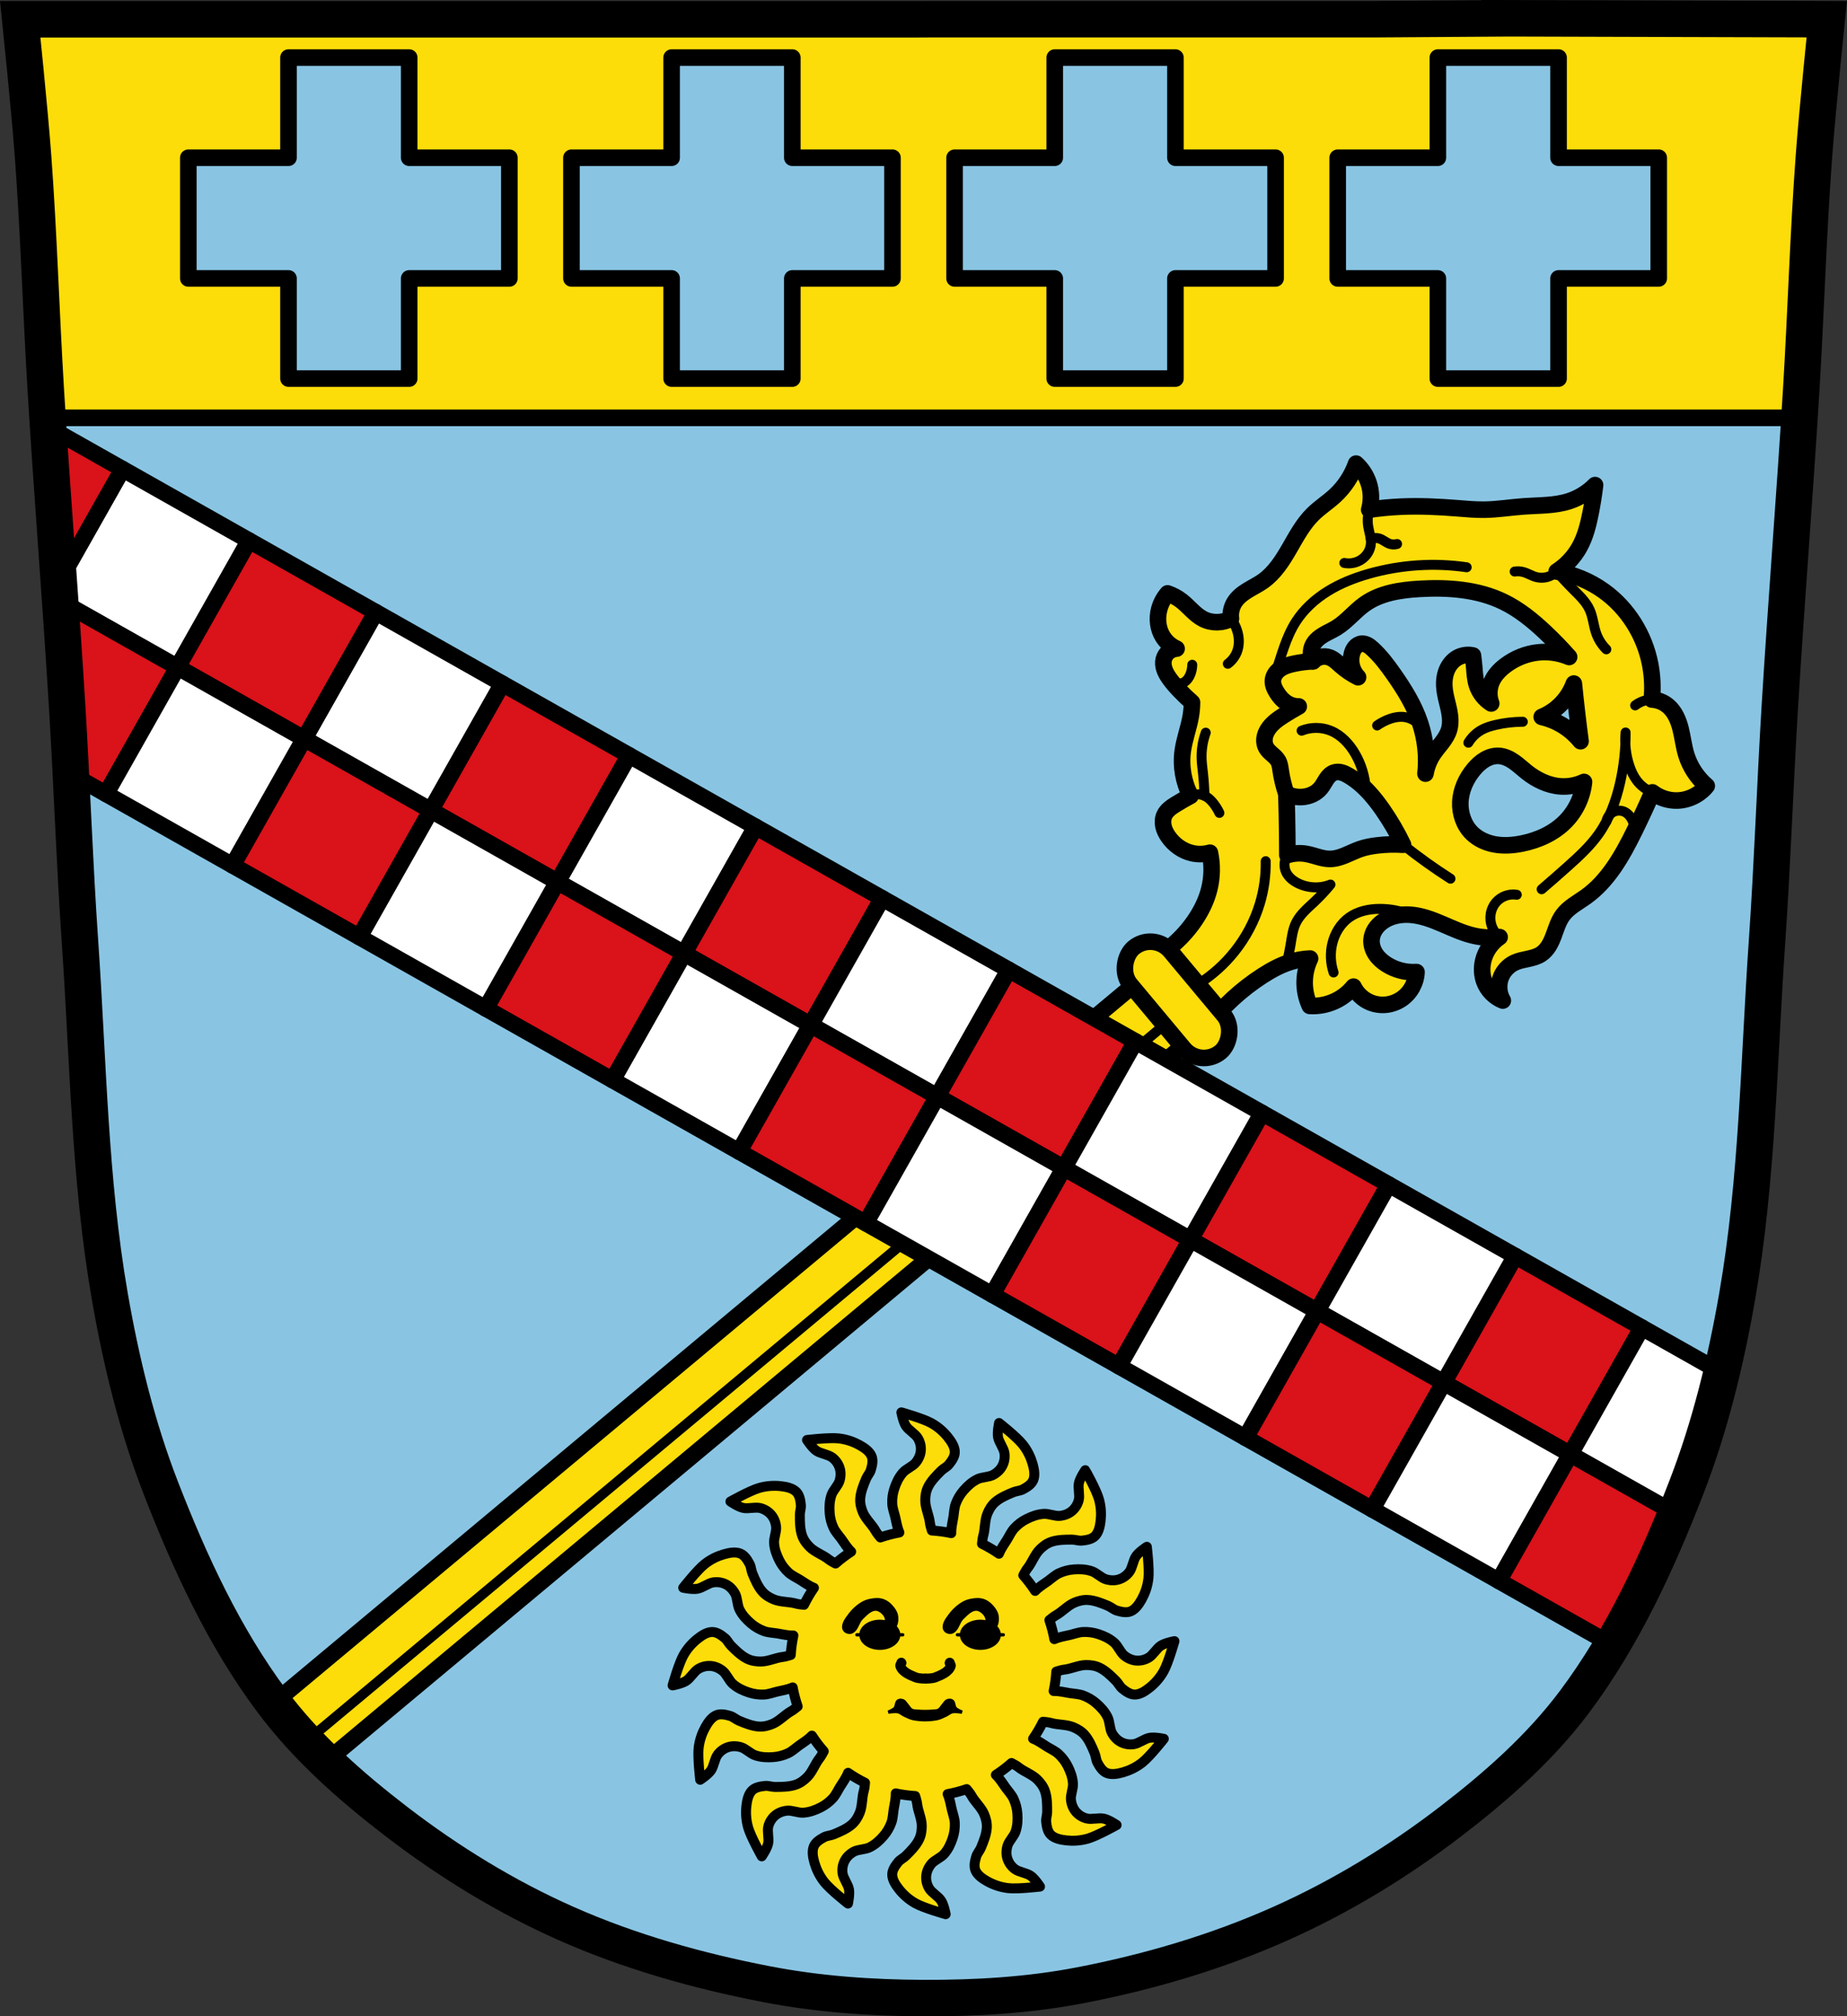 <?xml version="1.0" encoding="UTF-8" standalone="no"?>
<svg
   xmlns:dc="http://purl.org/dc/elements/1.1/"
   xmlns:cc="http://creativecommons.org/ns#"
   xmlns:rdf="http://www.w3.org/1999/02/22-rdf-syntax-ns#"
   xmlns:svg="http://www.w3.org/2000/svg"
   xmlns="http://www.w3.org/2000/svg"
   xmlns:xlink="http://www.w3.org/1999/xlink"
   xmlns:sodipodi="http://sodipodi.sourceforge.net/DTD/sodipodi-0.dtd"
   xmlns:inkscape="http://www.inkscape.org/namespaces/inkscape"
   height="607.98"
   viewBox="0 0 556.866 607.978"
   width="556.87"
   version="1.1"
   id="svg1201"
   sodipodi:docname="DEU_Strahlungen_COA.svg"
   inkscape:version="0.92.5 (2060ec1f9f, 2020-04-08)">
  <rect x="0" y="0" width="556.866" height="607.978" fill="#333333" stroke="none"/>
  <defs
     id="defs1205">
    <inkscape:path-effect
       effect="spiro"
       id="path-effect4100"
       is_visible="true" />
    <inkscape:path-effect
       effect="spiro"
       id="path-effect4096"
       is_visible="true" />
    <inkscape:path-effect
       effect="spiro"
       id="path-effect4092"
       is_visible="true" />
    <inkscape:path-effect
       effect="spiro"
       id="path-effect4088"
       is_visible="true" />
    <inkscape:path-effect
       effect="spiro"
       id="path-effect4084"
       is_visible="true" />
    <inkscape:path-effect
       effect="spiro"
       id="path-effect4080"
       is_visible="true" />
    <inkscape:path-effect
       effect="spiro"
       id="path-effect4076"
       is_visible="true" />
    <inkscape:path-effect
       effect="spiro"
       id="path-effect4072"
       is_visible="true" />
    <inkscape:path-effect
       effect="spiro"
       id="path-effect4068"
       is_visible="true" />
    <inkscape:path-effect
       effect="spiro"
       id="path-effect4064"
       is_visible="true" />
    <inkscape:path-effect
       effect="spiro"
       id="path-effect4060"
       is_visible="true" />
    <inkscape:path-effect
       effect="spiro"
       id="path-effect4056"
       is_visible="true" />
    <inkscape:path-effect
       effect="spiro"
       id="path-effect4052"
       is_visible="true" />
    <inkscape:path-effect
       effect="spiro"
       id="path-effect4048"
       is_visible="true" />
    <inkscape:path-effect
       effect="spiro"
       id="path-effect4044"
       is_visible="true" />
    <inkscape:path-effect
       effect="spiro"
       id="path-effect4040"
       is_visible="true" />
    <inkscape:path-effect
       effect="spiro"
       id="path-effect4036"
       is_visible="true" />
    <inkscape:path-effect
       effect="spiro"
       id="path-effect4032"
       is_visible="true" />
    <inkscape:path-effect
       effect="spiro"
       id="path-effect4028"
       is_visible="true" />
    <inkscape:path-effect
       effect="spiro"
       id="path-effect4024"
       is_visible="true" />
    <inkscape:path-effect
       effect="spiro"
       id="path-effect4020"
       is_visible="true" />
    <inkscape:path-effect
       effect="spiro"
       id="path-effect4015"
       is_visible="true" />
    <inkscape:path-effect
       effect="spiro"
       id="path-effect4010"
       is_visible="true" />
    <inkscape:path-effect
       effect="spiro"
       id="path-effect4005"
       is_visible="true" />
    <inkscape:path-effect
       effect="spiro"
       id="path-effect4000"
       is_visible="true" />
    <inkscape:path-effect
       effect="spiro"
       id="path-effect3996"
       is_visible="true" />
  </defs>
  <sodipodi:namedview
     pagecolor="#ffffff"
     bordercolor="#666666"
     borderopacity="1"
     objecttolerance="10"
     gridtolerance="10"
     guidetolerance="10"
     inkscape:pageopacity="0"
     inkscape:pageshadow="2"
     inkscape:window-width="1920"
     inkscape:window-height="1046"
     id="namedview1203"
     showgrid="false"
     inkscape:zoom="1.3043157"
     inkscape:cx="278.43722"
     inkscape:cy="303.99018"
     inkscape:window-x="-11"
     inkscape:window-y="-11"
     inkscape:window-maximized="1"
     inkscape:current-layer="svg1201"
     inkscape:snap-nodes="false"
     inkscape:snap-midpoints="true"
     inkscape:snap-smooth-nodes="true"
     inkscape:object-paths="true" />
  <path
     d="m454.75 5.506l-40.29.273h-133.76l-4.529.025h-133.76-136.31c0 0 2.842 27.453 3.861 41.21 1.745 23.58 2.422 47.23 3.861 70.826 1.938 31.779 4.497 63.53 6.434 95.31 1.439 23.6 2.225 47.24 3.861 70.826 2.473 35.669 2.859 71.66 8.983 106.88 3.424 19.696 8.205 39.31 15.443 57.94 8.738 22.494 19.05 44.856 33.484 64.18 10.408 13.936 23.701 25.668 37.493 36.26 15.79 12.12 32.985 22.689 51.18 30.754 19.245 8.531 39.788 14.292 60.46 18.289 15.555 3.01 31.5 4.134 47.34 4.188 15.742.054 31.611-.866 47.07-3.841 20.748-3.993 41.28-10.04 60.58-18.661 18.17-8.112 35.413-18.632 51.2-30.754 13.792-10.588 27.09-22.319 37.493-36.26 14.435-19.329 24.746-41.691 33.484-64.18 7.238-18.632 12.02-38.27 15.443-57.965 6.124-35.23 6.51-71.21 8.983-106.88 1.635-23.588 2.422-47.23 3.861-70.826 1.938-31.779 4.497-63.51 6.434-95.29 1.439-23.6 2.115-47.25 3.861-70.826 1.018-13.759 3.861-41.21 3.861-41.21l-96.02-.273"
     fill="#0f47af"
     id="path1081"
     style="fill:#89c5e3;fill-opacity:1" />
  <rect
     style="fill:#fcdd09;fill-opacity:1;fill-rule:evenodd;stroke:#000000;stroke-width:5;stroke-linecap:round;stroke-linejoin:round;stroke-miterlimit:4;stroke-dasharray:none;stroke-opacity:1;paint-order:fill markers stroke"
     id="rect3988"
     width="23.638"
     height="344.748"
     x="447.058"
     y="-78.735"
     transform="rotate(50.138)" />
  <path
     style="fill:none;stroke:#000000;stroke-width:3;stroke-linecap:round;stroke-linejoin:miter;stroke-miterlimit:4;stroke-dasharray:none;stroke-opacity:1"
     d="M 92.136,525.252 356.057,304.876"
     id="path3990"
     inkscape:connector-curvature="0" />
  <path
     inkscape:connector-curvature="0"
     style="fill:#fcdd09;fill-opacity:1;stroke:#000000;stroke-width:5;stroke-linecap:round;stroke-linejoin:round;stroke-miterlimit:4;stroke-dasharray:none;stroke-opacity:1"
     d="m 480.909,146.269 c -2.143,2.188 -4.817,3.854 -7.726,4.813 -4.377,1.443 -9.091,1.272 -13.688,1.598 -4.005,0.284 -7.984,0.955 -11.999,1.004 -2.77,0.034 -5.533,-0.228 -8.295,-0.448 -5.581,-0.443 -11.184,-0.71 -16.777,-0.467 -3.216,0.14 -6.425,0.447 -9.609,0.922 0.744,-2.621 0.684,-5.464 -0.169,-8.052 -0.736,-2.231 -2.055,-4.265 -3.791,-5.847 -1.295,3.687 -3.507,7.047 -6.379,9.696 -2.107,1.943 -4.553,3.501 -6.598,5.509 -3.019,2.965 -5.032,6.772 -7.148,10.436 -2.115,3.664 -4.467,7.343 -7.918,9.792 -1.47,1.043 -3.101,1.833 -4.638,2.774 -1.537,0.941 -3.014,2.069 -3.972,3.596 -0.913,1.457 -1.301,3.236 -1.074,4.94 -2.566,1.404 -5.835,1.436 -8.429,0.084 -2.5,-1.303 -4.233,-3.691 -6.458,-5.421 -1.266,-0.985 -2.698,-1.756 -4.216,-2.273 -1.198,1.387 -2.074,3.049 -2.538,4.822 -0.729,2.784 -0.395,5.885 1.148,8.313 0.981,1.545 2.428,2.788 4.102,3.526 -0.897,0.057 -1.772,0.406 -2.462,0.982 -0.69,0.576 -1.191,1.376 -1.407,2.249 -0.241,0.975 -0.127,2.014 0.192,2.967 0.319,0.952 0.836,1.826 1.409,2.65 0.903,1.3 1.95,2.495 3.041,3.642 1.234,1.297 2.526,2.538 3.874,3.716 -0.014,1.399 -0.14,2.797 -0.375,4.176 -0.607,3.548 -1.935,6.951 -2.418,10.518 -0.622,4.591 0.217,9.37 2.366,13.475 -1.507,0.8 -2.986,1.65 -4.438,2.548 -0.684,0.423 -1.365,0.86 -1.972,1.387 -0.607,0.528 -1.141,1.152 -1.48,1.882 -0.478,1.03 -0.537,2.225 -0.297,3.334 0.24,1.11 0.764,2.142 1.404,3.08 1.716,2.516 4.354,4.434 7.331,5.08 1.737,0.377 3.567,0.322 5.278,-0.158 0.774,3.626 0.704,7.43 -0.201,11.025 -0.849,3.37 -2.415,6.532 -4.372,9.403 -3.487,5.117 -8.248,9.359 -13.731,12.237 l 17.661,19.545 c 4.565,-5.889 10.131,-10.999 16.387,-15.047 2.727,-1.765 5.608,-3.341 8.718,-4.277 1.864,-0.561 3.8,-0.89 5.745,-0.973 -0.979,2.043 -1.537,4.288 -1.63,6.552 -0.109,2.649 0.423,5.323 1.538,7.729 2.94,0.174 5.925,-0.496 8.507,-1.913 1.788,-0.981 3.383,-2.312 4.667,-3.897 1.032,2.14 2.879,3.874 5.079,4.772 1.534,0.626 3.226,0.852 4.872,0.66 1.645,-0.192 3.24,-0.802 4.602,-1.744 2.623,-1.813 4.321,-4.898 4.449,-8.083 -3.149,0.208 -6.356,-0.609 -9.021,-2.299 -1.283,-0.814 -2.455,-1.836 -3.297,-3.102 -0.842,-1.265 -1.339,-2.786 -1.247,-4.303 0.068,-1.106 0.447,-2.184 1.036,-3.122 0.59,-0.938 1.385,-1.74 2.286,-2.385 2.386,-1.708 5.445,-2.29 8.372,-2.075 3.378,0.249 6.6,1.482 9.714,2.815 3.114,1.333 6.207,2.788 9.513,3.527 2.522,0.564 5.139,0.699 7.705,0.396 -2.464,1.654 -4.272,4.259 -4.959,7.146 -0.493,2.069 -0.416,4.287 0.328,6.28 0.959,2.57 3.041,4.697 5.589,5.712 -1.141,-1.937 -1.422,-4.36 -0.754,-6.507 0.668,-2.147 2.275,-3.985 4.314,-4.933 1.271,-0.591 2.67,-0.84 4.04,-1.134 1.37,-0.295 2.759,-0.651 3.93,-1.421 0.951,-0.626 1.72,-1.504 2.325,-2.469 0.605,-0.965 1.055,-2.018 1.455,-3.085 0.8,-2.133 1.433,-4.379 2.785,-6.211 1.753,-2.375 4.49,-3.769 6.892,-5.483 6.804,-4.857 11.059,-12.457 14.744,-19.961 1.875,-3.816 3.661,-7.676 5.357,-11.575 2.126,1.647 4.829,2.534 7.517,2.463 3.411,-0.089 6.749,-1.747 8.881,-4.411 -2.874,-2.451 -5.035,-5.728 -6.156,-9.335 -0.796,-2.559 -1.072,-5.25 -1.721,-7.851 -0.648,-2.6 -1.743,-5.211 -3.796,-6.935 -1.365,-1.146 -3.108,-1.834 -4.888,-1.929 0.353,-3.588 0.177,-7.226 -0.522,-10.763 -1.719,-8.709 -6.738,-16.772 -13.952,-21.944 -4.203,-3.014 -9.104,-5.045 -14.206,-5.891 2.872,-1.849 5.274,-4.423 6.919,-7.416 1.716,-3.122 2.594,-6.629 3.29,-10.123 0.562,-2.818 1.016,-5.658 1.361,-8.511 z m -7.828,51.829 c -2.942,-1.24 -6.2,-1.72 -9.374,-1.381 -3.562,0.38 -6.998,1.791 -9.854,3.953 -1.799,1.362 -3.409,3.072 -4.229,5.175 -0.777,1.992 -0.786,4.273 -0.026,6.271 -2.04,-1.277 -3.606,-3.294 -4.337,-5.587 -0.541,-1.695 -0.631,-3.494 -0.78,-5.267 -0.102,-1.209 -0.232,-2.417 -0.391,-3.62 -1.659,-0.379 -3.462,-0.08 -4.911,0.813 -1.581,0.975 -2.696,2.606 -3.253,4.378 -0.557,1.772 -0.588,3.677 -0.325,5.516 0.282,1.975 0.892,3.886 1.287,5.841 0.395,1.955 0.569,4.014 -0.015,5.921 -0.427,1.394 -1.239,2.639 -2.123,3.798 -0.884,1.16 -1.853,2.259 -2.653,3.478 -1.166,1.775 -1.961,3.791 -2.321,5.884 0.566,-5.167 -0.006,-10.455 -1.663,-15.382 -1.785,-5.305 -4.781,-10.115 -7.997,-14.696 -1.89,-2.691 -3.881,-5.341 -6.311,-7.557 -0.458,-0.418 -0.936,-0.823 -1.482,-1.119 -0.545,-0.296 -1.165,-0.482 -1.783,-0.429 -0.767,0.065 -1.475,0.496 -1.976,1.08 -0.501,0.584 -0.808,1.312 -0.993,2.059 -0.303,1.221 -0.291,2.519 0.036,3.733 0.327,1.214 0.97,2.342 1.845,3.246 -1.876,-0.944 -3.631,-2.127 -5.208,-3.513 -1.056,-0.928 -2.075,-1.975 -3.395,-2.457 -0.842,-0.308 -1.774,-0.362 -2.647,-0.156 -0.872,0.206 -1.681,0.672 -2.296,1.324 -0.81,-1.473 -0.848,-3.342 -0.101,-4.847 0.667,-1.342 1.877,-2.338 3.162,-3.109 1.285,-0.771 2.674,-1.359 3.95,-2.144 3.16,-1.943 5.492,-4.991 8.516,-7.141 4.729,-3.362 10.751,-4.272 16.543,-4.605 8.605,-0.496 17.519,0.132 25.277,3.885 4.703,2.275 8.81,5.617 12.614,9.197 2.52,2.372 4.929,4.861 7.215,7.458 z m 1.43,8.014 c 0.3,3.019 0.626,6.035 0.978,9.048 0.325,2.782 0.674,5.561 1.043,8.337 -1.613,-2.005 -3.6,-3.711 -5.825,-5.004 -1.83,-1.064 -3.819,-1.85 -5.883,-2.322 2.051,-0.84 3.937,-2.077 5.523,-3.625 1.844,-1.799 3.278,-4.016 4.163,-6.435 z m 3.067,29.665 c -0.448,4.427 -2.437,8.683 -5.547,11.866 -3.49,3.572 -8.252,5.719 -13.148,6.704 -2.63,0.529 -5.352,0.743 -7.999,0.303 -2.647,-0.44 -5.221,-1.568 -7.129,-3.454 -2.415,-2.388 -3.599,-5.878 -3.468,-9.272 0.143,-3.678 1.747,-7.215 4.126,-10.023 0.952,-1.123 2.039,-2.15 3.312,-2.89 1.273,-0.74 2.745,-1.182 4.215,-1.092 1.637,0.1 3.174,0.843 4.52,1.781 1.345,0.937 2.537,2.072 3.822,3.091 2.935,2.325 6.451,4.059 10.186,4.321 2.431,0.171 4.904,-0.293 7.109,-1.333 z m -64.01,4.104 c 1.214,1.406 2.336,2.902 3.389,4.424 2.284,3.302 4.31,6.783 6.053,10.4 -2.574,-0.167 -5.164,-0.1 -7.725,0.201 -1.798,0.212 -3.589,0.54 -5.298,1.136 -1.508,0.526 -2.937,1.254 -4.414,1.859 -1.478,0.605 -3.036,1.092 -4.633,1.092 -2.464,5.6e-4 -4.778,-1.144 -7.209,-1.545 -1.86,-0.307 -3.791,-0.172 -5.59,0.393 -0.003,-4.126 -0.051,-8.252 -0.142,-12.377 -0.045,-2.036 -0.101,-4.074 -0.168,-6.109 1.463,0.729 3.121,1.066 4.753,0.965 2.138,-0.132 4.266,-1.06 5.619,-2.72 0.659,-0.809 1.119,-1.759 1.696,-2.628 0.289,-0.434 0.61,-0.849 0.99,-1.206 0.381,-0.356 0.824,-0.654 1.317,-0.824 0.731,-0.254 1.54,-0.219 2.287,-0.019 0.747,0.201 1.444,0.56 2.111,0.952 2.66,1.564 4.94,3.661 6.963,6.005 z"
     id="path3994" />
  <path
     style="fill:none;stroke:#000000;stroke-width:3;stroke-linecap:round;stroke-linejoin:round;stroke-miterlimit:4;stroke-dasharray:none;stroke-opacity:1"
     d="m 1374.693,106.908 c 0.107,1.115 -0.087,2.257 -0.555,3.275 -0.468,1.018 -1.21,1.908 -2.126,2.552 -1.141,0.803 -2.52,1.215 -3.66,2.019 -0.71,0.501 -1.316,1.15 -1.767,1.893"
     id="path4018"
     inkscape:connector-curvature="0"
     inkscape:path-effect="#path-effect4020"
     inkscape:original-d="m 1374.6932,106.90781 c -0.8926,1.94153 -1.2251,4.26145 -2.6809,5.82757 -0.9487,1.02056 -2.561,1.16283 -3.66,2.01934 -0.6809,0.53062 -1.177,1.26109 -1.767,1.89313"
     sodipodi:nodetypes="caac"
     transform="rotate(50.138,852.097,-828.117)" />
  <path
     style="fill:none;stroke:#000000;stroke-width:3;stroke-linecap:round;stroke-linejoin:round;stroke-miterlimit:4;stroke-dasharray:none;stroke-opacity:1"
     d="m 1402.302,110.464 c -1.918,0.179 -3.875,-0.082 -5.679,-0.757 -2.296,-0.859 -4.328,-2.371 -6.689,-3.029 -2.569,-0.716 -5.295,-0.365 -7.951,-0.126 -2.424,0.218 -4.856,0.337 -7.29,0.357"
     id="path4022"
     inkscape:connector-curvature="0"
     inkscape:path-effect="#path-effect4024"
     inkscape:original-d="m 1402.3023,110.46363 c -1.85,-0.25342 -3.8432,-0.23151 -5.6793,-0.75725 -2.3531,-0.67378 -4.3007,-2.49358 -6.6891,-3.02901 -2.5865,-0.57986 -5.3008,-0.16997 -7.9512,-0.12621 -2.4324,0.0402 -4.8587,0.23677 -7.2895,0.35665"
     sodipodi:nodetypes="caaac"
     transform="rotate(50.138,852.097,-828.117)" />
  <path
     style="fill:none;stroke:#000000;stroke-width:3;stroke-linecap:round;stroke-linejoin:round;stroke-miterlimit:4;stroke-dasharray:none;stroke-opacity:1"
     d="m 1422.703,109.632 c -0.501,0.636 -0.912,1.343 -1.217,2.093 -0.375,0.922 -0.59,1.909 -0.631,2.903"
     id="path4026"
     inkscape:connector-curvature="0"
     inkscape:path-effect="#path-effect4028"
     inkscape:original-d="m 1422.7029,109.63241 c -0.3625,0.73884 -0.9247,1.34093 -1.2168,2.09331 -0.3584,0.92308 -0.4197,1.9342 -0.6311,2.9028"
     sodipodi:nodetypes="cac"
     transform="rotate(50.138,852.097,-828.117)" />
  <path
     style="fill:none;stroke:#000000;stroke-width:3;stroke-linecap:round;stroke-linejoin:round;stroke-miterlimit:4;stroke-dasharray:none;stroke-opacity:1"
     d="m 1444.296,127.453 c -1.757,0.95 -3.777,1.409 -5.772,1.311 -1.648,-0.081 -3.26,-0.532 -4.796,-1.136 -3.161,-1.242 -6.06,-3.146 -8.456,-5.553 3.886,3.208 7.407,6.857 10.475,10.854 3.46,4.507 6.371,9.526 7.825,15.019 1.14,4.308 1.361,8.799 1.515,13.252 0.122,3.533 0.206,7.067 0.252,10.602"
     id="path4030"
     inkscape:connector-curvature="0"
     inkscape:path-effect="#path-effect4032"
     inkscape:original-d="m 1444.2965,127.45266 c -1.881,0.43607 -3.7992,1.32027 -5.7723,1.31121 -1.6429,-0.008 -3.2872,-0.48579 -4.796,-1.13587 -3.0969,-1.33431 -8.4559,-5.55318 -8.4559,-5.55318 0,0 7.5375,6.7733 10.4753,10.85394 3.2982,4.58125 6.1726,9.62105 7.8249,15.01881 1.3014,4.25134 1.2089,8.81637 1.5146,13.25191 0.243,3.52648 0.1692,7.06667 0.2524,10.60151"
     sodipodi:nodetypes="caacaaac"
     transform="rotate(50.138,852.097,-828.117)" />
  <path
     style="fill:none;stroke:#000000;stroke-width:3;stroke-linecap:round;stroke-linejoin:round;stroke-miterlimit:4;stroke-dasharray:none;stroke-opacity:1"
     d="m 1449.748,138.984 c -0.988,-0.865 -2.227,-1.44 -3.525,-1.638 -0.888,-0.135 -1.821,-0.092 -2.65,0.252 -1.108,0.46 -1.972,1.468 -2.258,2.632 -0.286,1.165 0.013,2.458 0.782,3.379"
     id="path4034"
     inkscape:connector-curvature="0"
     inkscape:path-effect="#path-effect4036"
     inkscape:original-d="m 1449.7477,138.98388 c -1.1739,-0.54694 -2.2479,-1.41862 -3.5248,-1.63783 -0.8747,-0.15015 -1.9788,-0.32774 -2.6504,0.25242 -1.5612,1.34873 -0.9828,4.00628 -1.4757,6.01091"
     sodipodi:nodetypes="caac"
     transform="rotate(50.138,852.097,-828.117)" />
  <path
     style="fill:none;stroke:#000000;stroke-width:3;stroke-linecap:round;stroke-linejoin:round;stroke-miterlimit:4;stroke-dasharray:none;stroke-opacity:1"
     d="m 1400.914,269.678 c 0.666,-4.925 0.495,-9.963 -0.505,-14.832 -1.096,-5.335 -3.19,-10.469 -6.184,-15.019 -2.384,-3.622 -5.333,-6.87 -8.708,-9.592"
     id="path4038"
     inkscape:connector-curvature="0"
     inkscape:path-effect="#path-effect4040"
     inkscape:original-d="m 1400.9141,269.67825 c -0.1673,-4.94501 0.5376,-9.99623 -0.5048,-14.83202 -1.1409,-5.29251 -3.2906,-10.44292 -6.1843,-15.01882 -2.3081,-3.64987 -5.8046,-6.39557 -8.7084,-9.59185"
     sodipodi:nodetypes="caac"
     transform="rotate(50.138,852.097,-828.117)" />
  <path
     style="fill:none;stroke:#000000;stroke-width:3;stroke-linecap:round;stroke-linejoin:round;stroke-miterlimit:4;stroke-dasharray:none;stroke-opacity:1"
     d="m 1388.297,224.05 c 0.493,1.664 1.867,3.04 3.53,3.535 1.613,0.48 3.374,0.155 4.922,-0.505 3.135,-1.337 5.64,-4.078 6.689,-7.32 0.444,2.334 0.739,4.696 0.883,7.068 0.169,2.778 0.15,5.653 1.262,8.204 0.919,2.107 2.535,3.814 4.039,5.553 1.25,1.446 2.441,2.943 3.569,4.487"
     id="path4042"
     inkscape:connector-curvature="0"
     inkscape:path-effect="#path-effect4044"
     inkscape:original-d="m 1388.2967,224.04997 c 1.1778,1.1774 1.9614,2.97678 3.5303,3.53521 1.5539,0.55305 3.449,0.2367 4.9222,-0.50484 2.9524,-1.48606 6.689,-7.3201 6.689,-7.3201 0,0 0.5556,4.7162 0.8834,7.06769 0.382,2.7402 0.2084,5.64538 1.2621,8.20355 0.8717,2.11633 2.6528,3.7316 4.0387,5.55318 1.1571,1.52091 2.3803,2.99018 3.569,4.48677"
     sodipodi:nodetypes="caacaaac"
     transform="rotate(50.138,852.097,-828.117)" />
  <path
     style="fill:none;stroke:#000000;stroke-width:3;stroke-linecap:round;stroke-linejoin:round;stroke-miterlimit:4;stroke-dasharray:none;stroke-opacity:1"
     d="m 1425.847,207.122 c -2.772,1.495 -5.252,3.526 -7.264,5.949 -2.066,2.488 -3.665,5.484 -3.913,8.708 -0.245,3.186 0.869,6.398 2.777,8.961 1.761,2.366 4.195,4.225 6.941,5.301"
     id="path4046"
     inkscape:connector-curvature="0"
     inkscape:path-effect="#path-effect4048"
     inkscape:original-d="m 1425.8474,207.1223 c -2.3783,1.93989 -5.3615,3.46388 -7.2641,5.94889 -1.9346,2.52676 -3.7189,5.53199 -3.9125,8.7084 -0.1903,3.12125 0.9864,6.39693 2.7766,8.9608 1.6667,2.38701 4.6286,3.53284 6.9415,5.30076"
     sodipodi:nodetypes="caaac"
     transform="rotate(50.138,852.097,-828.117)" />
  <path
     style="fill:none;stroke:#000000;stroke-width:3;stroke-linecap:round;stroke-linejoin:round;stroke-miterlimit:4;stroke-dasharray:none;stroke-opacity:1"
     d="m 1408.238,195.275 c 2.919,-0.595 5.822,-1.268 8.704,-2.018 2.797,-0.727 5.574,-1.527 8.33,-2.398"
     id="path4050"
     inkscape:connector-curvature="0"
     inkscape:path-effect="#path-effect4052"
     inkscape:original-d="m 1408.238,195.27468 c 2.9025,-0.67374 5.8216,-1.26962 8.7045,-2.01823 2.7966,-0.72622 5.5542,-1.59964 8.3298,-2.39796"
     sodipodi:nodetypes="cac"
     transform="rotate(50.138,852.097,-828.117)" />
  <path
     style="fill:none;stroke:#000000;stroke-width:3;stroke-linecap:round;stroke-linejoin:round;stroke-miterlimit:4;stroke-dasharray:none;stroke-opacity:1"
     d="m 1448.281,190.769 c -1.286,0.263 -2.643,0.176 -3.885,-0.249 -1.242,-0.426 -2.367,-1.188 -3.222,-2.185 -0.856,-0.999 -1.441,-2.234 -1.641,-3.534 -0.174,-1.133 -0.057,-2.309 0.339,-3.385 0.395,-1.076 1.067,-2.049 1.933,-2.799"
     id="path4054"
     inkscape:connector-curvature="0"
     inkscape:path-effect="#path-effect4056"
     inkscape:original-d="m 1448.2809,190.76884 c -2.3678,-0.81251 -5.2456,-0.75897 -7.1063,-2.43452 -0.9651,-0.86906 -1.5871,-2.23624 -1.6407,-3.53385 -0.091,-2.19421 1.5155,-4.1238 2.2717,-6.18422"
     sodipodi:nodetypes="caac"
     transform="rotate(50.138,852.097,-828.117)" />
  <path
     style="fill:none;stroke:#000000;stroke-width:3;stroke-linecap:round;stroke-linejoin:round;stroke-miterlimit:4;stroke-dasharray:none;stroke-opacity:1"
     d="m 1402.933,143.783 c -1.771,2.132 -3.299,4.465 -4.543,6.941 -0.648,1.288 -1.223,2.627 -1.514,4.039 -0.389,1.881 -0.256,3.867 0.379,5.679"
     id="path4058"
     inkscape:connector-curvature="0"
     inkscape:path-effect="#path-effect4060"
     inkscape:original-d="m 1402.9333,143.78269 c -1.5134,2.31282 -3.2931,4.47489 -4.5434,6.94147 -0.6501,1.28242 -1.3052,2.61623 -1.5145,4.03868 -0.2762,1.87711 0.2534,3.78526 0.3786,5.67938"
     sodipodi:nodetypes="caac"
     transform="rotate(50.138,852.097,-828.117)" />
  <path
     style="fill:none;stroke:#000000;stroke-width:3;stroke-linecap:round;stroke-linejoin:round;stroke-miterlimit:4;stroke-dasharray:none;stroke-opacity:1"
     d="m 1324.438,217.198 c 0.874,0.172 1.815,-0.029 2.542,-0.543 0.728,-0.514 1.232,-1.333 1.362,-2.214 0.143,-0.967 -0.15,-1.954 -0.604,-2.819 -0.468,-0.894 -1.11,-1.696 -1.879,-2.349"
     id="path4062"
     inkscape:connector-curvature="0"
     inkscape:path-effect="#path-effect4064"
     inkscape:original-d="m 1324.4376,217.19843 c 1.3025,-0.91986 3.3248,-1.27264 3.9046,-2.75659 0.3498,-0.89514 -0.1922,-1.95081 -0.6041,-2.81912 -0.4298,-0.90607 -1.2519,-1.56718 -1.8794,-2.34927"
     sodipodi:nodetypes="caac"
     transform="rotate(50.138,852.097,-828.117)" />
  <path
     style="fill:none;stroke:#000000;stroke-width:3;stroke-linecap:round;stroke-linejoin:round;stroke-miterlimit:4;stroke-dasharray:none;stroke-opacity:1"
     d="m 1355.76,235.496 c 0.264,-1.593 1.336,-3.03 2.787,-3.737 1.153,-0.562 2.478,-0.668 3.759,-0.604 1.042,0.052 2.078,0.21 3.088,0.47"
     id="path4066"
     inkscape:connector-curvature="0"
     inkscape:path-effect="#path-effect4068"
     inkscape:original-d="m 1355.7602,235.49607 c 0.8852,-1.22422 1.4579,-2.93166 2.7869,-3.73677 1.0854,-0.65752 2.4898,-0.59881 3.7588,-0.6041 1.0411,-0.004 2.0595,0.31224 3.0877,0.46986"
     sodipodi:nodetypes="caac"
     transform="rotate(50.138,852.097,-828.117)" />
  <path
     style="fill:none;stroke:#000000;stroke-width:3;stroke-linecap:round;stroke-linejoin:round;stroke-miterlimit:4;stroke-dasharray:none;stroke-opacity:1"
     d="m 1344.183,219.275 c 1.36,2.328 3.171,4.391 5.303,6.041 1.095,0.847 2.269,1.584 3.423,2.349 1.936,1.284 3.818,2.65 5.638,4.094"
     id="path4070"
     inkscape:connector-curvature="0"
     inkscape:path-effect="#path-effect4072"
     inkscape:original-d="m 1344.183,219.27463 c 1.7686,2.01265 3.2988,4.26232 5.3026,6.04096 1.035,0.9187 2.2927,1.55107 3.4232,2.34928 1.8974,1.33967 3.7599,2.72862 5.6383,4.09443"
     sodipodi:nodetypes="caac"
     transform="rotate(50.138,852.097,-828.117)" />
  <path
     style="fill:none;stroke:#000000;stroke-width:3;stroke-linecap:round;stroke-linejoin:round;stroke-miterlimit:4;stroke-dasharray:none;stroke-opacity:1"
     d="m 1324.166,138.355 c 0.969,1.415 2.249,2.616 3.723,3.493 1.466,0.872 3.138,1.443 4.384,2.607 0.745,0.696 1.305,1.584 1.628,2.551 0.323,0.967 0.41,2.009 0.268,3.018 -0.24,1.704 -1.149,3.304 -2.488,4.384"
     id="path4074"
     inkscape:connector-curvature="0"
     inkscape:path-effect="#path-effect4076"
     inkscape:original-d="m 1324.1661,138.35497 c 1.242,1.16325 2.3632,2.46978 3.723,3.49276 1.3586,1.02209 3.3133,1.28607 4.384,2.60673 1.2349,1.52323 2.08,3.61666 1.8958,5.56891 -0.1578,1.67288 -1.6578,2.9217 -2.4882,4.38404"
     sodipodi:nodetypes="caaac"
     transform="rotate(50.138,852.097,-828.117)" />
  <path
     style="fill:none;stroke:#000000;stroke-width:3;stroke-linecap:round;stroke-linejoin:round;stroke-miterlimit:4;stroke-dasharray:none;stroke-opacity:1"
     d="m 1337.487,138.53 c -0.294,0.678 -0.796,1.265 -1.422,1.659 -0.51,0.321 -1.09,0.513 -1.662,0.703 -0.572,0.191 -1.151,0.388 -1.655,0.718 -0.725,0.475 -1.265,1.224 -1.488,2.062"
     id="path4078"
     inkscape:connector-curvature="0"
     inkscape:path-effect="#path-effect4080"
     inkscape:original-d="m 1337.4866,138.53008 c -0.473,0.55194 -0.8349,1.22769 -1.4219,1.65882 -0.9697,0.71225 -2.3785,0.66975 -3.3176,1.42186 -0.6616,0.52984 -0.991,1.37358 -1.488,2.06187"
     sodipodi:nodetypes="caac"
     transform="rotate(50.138,852.097,-828.117)" />
  <path
     style="fill:none;stroke:#000000;stroke-width:3;stroke-linecap:round;stroke-linejoin:round;stroke-miterlimit:4;stroke-dasharray:none;stroke-opacity:1"
     d="m 1322.658,191.404 c 1.388,0.072 2.763,0.384 4.046,0.92 1.869,0.78 3.561,2.066 4.621,3.792 0.865,1.41 1.285,3.088 1.185,4.739"
     id="path4082"
     inkscape:connector-curvature="0"
     inkscape:path-effect="#path-effect4084"
     inkscape:original-d="m 1322.6583,191.40361 c 1.3496,0.30561 2.8038,0.31161 4.0459,0.91982 1.7895,0.87622 3.5553,2.10805 4.621,3.7916 0.871,1.37596 0.7909,3.15867 1.1849,4.7395"
     sodipodi:nodetypes="caac"
     transform="rotate(50.138,852.097,-828.117)" />
  <path
     style="fill:none;stroke:#000000;stroke-width:3;stroke-linecap:round;stroke-linejoin:round;stroke-miterlimit:4;stroke-dasharray:none;stroke-opacity:1"
     d="m 1384.895,168.45 c -2.065,-0.312 -4.254,0.334 -5.819,1.716 -1.331,1.176 -2.183,2.812 -2.725,4.503 -0.37,1.153 -0.609,2.348 -0.711,3.555"
     id="path4086"
     inkscape:connector-curvature="0"
     inkscape:path-effect="#path-effect4088"
     inkscape:original-d="m 1384.8949,168.45022 c -1.8597,0.49202 -4.2174,0.4815 -5.8192,1.71603 -1.3895,1.07096 -2.0895,2.86743 -2.7253,4.50254 -0.4379,1.1262 -0.4729,2.36875 -0.7109,3.55462"
     sodipodi:nodetypes="caac"
     transform="rotate(50.138,852.097,-828.117)" />
  <path
     style="fill:none;stroke:#000000;stroke-width:3;stroke-linecap:round;stroke-linejoin:round;stroke-miterlimit:4;stroke-dasharray:none;stroke-opacity:1"
     d="m 1388.199,193.154 c -3.031,-2.239 -6.593,-3.754 -10.309,-4.385 -3.353,-0.569 -6.939,-0.39 -9.953,1.185 -2.675,1.398 -4.765,3.879 -5.687,6.754"
     id="path4090"
     inkscape:connector-curvature="0"
     inkscape:path-effect="#path-effect4092"
     inkscape:original-d="m 1388.1994,193.15429 c -3.4352,-1.46283 -6.6119,-3.85749 -10.3086,-4.38548 -3.3075,-0.4724 -7.0124,-0.40135 -9.9529,1.18487 -2.5903,1.39731 -3.7906,4.50153 -5.6874,6.75379"
     sodipodi:nodetypes="caac"
     transform="rotate(50.138,852.097,-828.117)" />
  <path
     style="fill:none;stroke:#000000;stroke-width:5;stroke-linecap:round;stroke-linejoin:round;stroke-miterlimit:4;stroke-dasharray:none;stroke-opacity:1"
     d="m 1348.414,180.634 c -1.224,1.583 -2.305,3.277 -3.226,5.054 -0.654,1.262 -1.235,2.595 -1.371,4.01 -0.068,0.708 -0.02,1.43 0.181,2.111 0.202,0.682 0.562,1.321 1.071,1.817 0.452,0.44 1.011,0.759 1.601,0.982 0.59,0.222 1.211,0.35 1.835,0.44 1.796,0.259 3.695,0.191 5.332,-0.592 0.869,-0.416 1.645,-1.028 2.251,-1.777 -0.33,1.689 -0.607,3.388 -0.829,5.095 -0.289,2.215 -0.479,4.52 0.237,6.635 0.306,0.903 0.778,1.758 1.443,2.441 0.665,0.683 1.528,1.187 2.467,1.351 0.881,0.153 1.783,0.007 2.666,-0.134 0.883,-0.141 1.789,-0.277 2.666,-0.103 0.993,0.197 1.862,0.773 2.725,1.303 2.043,1.256 4.203,2.319 6.444,3.172"
     id="path4094"
     inkscape:connector-curvature="0"
     inkscape:path-effect="#path-effect4096"
     inkscape:original-d="m 1348.414,180.63412 c -1.0743,1.68367 -2.6513,3.13976 -3.2257,5.05401 -0.7606,2.53487 -1.5728,5.72751 -0.1185,7.93866 0.6811,1.03564 2.2088,1.24784 3.4361,1.42185 1.7705,0.25103 3.6776,0.0866 5.3319,-0.59243 0.8845,-0.36303 2.2513,-1.77732 2.2513,-1.77732 0,0 -0.7214,3.37768 -0.8294,5.09496 -0.139,2.20881 -0.6619,4.6129 0.237,6.63531 0.7374,1.65903 2.2128,3.14729 3.9101,3.79161 1.6633,0.63137 3.5886,-0.5919 5.3319,-0.23698 0.9867,0.20088 1.8193,0.86381 2.7252,1.30336 2.154,1.04509 4.2972,2.11335 6.4443,3.17153"
     sodipodi:nodetypes="caaaacaaaaac"
     transform="rotate(50.138,852.097,-828.117)" />
  <path
     style="fill:none;stroke:#000000;stroke-width:3;stroke-linecap:round;stroke-linejoin:round;stroke-miterlimit:4;stroke-dasharray:none;stroke-opacity:1"
     d="m 1345.07,193.627 c -0.349,-0.61 -0.706,-1.216 -1.071,-1.817 -2.914,-4.81 -6.345,-9.413 -8.053,-14.771 -1.364,-4.28 -1.558,-8.882 -0.927,-13.329 0.631,-4.447 2.066,-8.751 3.889,-12.856 4.034,-9.085 10.013,-17.301 17.418,-23.934"
     id="path4098"
     inkscape:connector-curvature="0"
     inkscape:path-effect="#path-effect4100"
     inkscape:original-d="m 1345.0698,193.62679 c -0.3559,-0.60673 -0.7239,-1.2056 -1.0706,-1.81718 -2.7659,-4.87836 -6.976,-9.26757 -8.053,-14.77107 -1.687,-8.62074 -0.2214,-17.99872 2.9622,-26.18576 3.5761,-9.19626 11.6128,-15.95732 17.4177,-23.93448"
     sodipodi:nodetypes="caaac"
     transform="rotate(50.138,852.097,-828.117)" />
  <path
     style="fill:#ffffff;stroke:#000000;stroke-width:5;stroke-linecap:square;stroke-linejoin:round;stroke-miterlimit:4;stroke-dasharray:none"
     inkscape:connector-curvature="0"
     id="path1097"
     d="m 518.36,416.23 -22.494,39.1 7.98,4.592 c 1.543,-3.699 3.035,-7.413 4.48,-11.133 4.105,-10.569 7.4,-21.467 10.125,-32.51 l -0.092,-0.053 z" />
  <path
     style="fill:#fcdd09;stroke:#000000;stroke-width:5;stroke-linecap:square;stroke-linejoin:round;fill-opacity:1;stroke-miterlimit:4;stroke-dasharray:none"
     inkscape:connector-curvature="0"
     id="path1099"
     d="M 454.75,5.516 414.46,5.789 H 280.7 l -4.529,0.025 H 142.411 6.101 c 0,0 2.843,27.452 3.861,41.21 1.745,23.58 2.42,47.23 3.859,70.826 0.166,2.715 0.355,5.428 0.529,8.143 h 528.17 c 0.174,-2.722 0.365,-5.443 0.531,-8.166 1.439,-23.6 2.114,-47.25 3.859,-70.826 1.018,-13.759 3.861,-41.21 3.861,-41.21 L 454.751,5.518 M 86.981,17.362 h 36.39 v 30.2 h 30.2 v 36.39 h -30.2 v 30.2 h -36.39 v -30.2 h -30.2 v -36.39 h 30.2 z m 115.51,0 h 36.39 v 30.2 h 30.2 v 36.39 h -30.2 v 30.2 h -36.39 v -30.2 h -30.2 v -36.39 h 30.2 z m 115.51,0 h 36.39 v 30.2 h 30.2 v 36.39 h -30.2 v 30.2 h -36.39 v -30.2 h -30.2 v -36.39 h 30.2 z m 115.51,0 h 36.39 v 30.2 h 30.2 v 36.39 h -30.2 v 30.2 h -36.39 v -30.2 h -30.2 v -36.39 h 30.2 z" />
  <path
     d="m 189.644,227.739 38.175,21.573 -21.572,38.174 -38.175,-21.573 z"
     id="path1103"
     inkscape:connector-curvature="0"
     style="fill:#ffffff;stroke:#000000;stroke-width:5;stroke-linecap:round;stroke-linejoin:round;stroke-miterlimit:4;stroke-dasharray:none" />
  <path
     d="m 227.819,249.312 38.174,21.572 -21.572,38.174 -38.174,-21.572 z"
     id="path1105"
     inkscape:connector-curvature="0"
     style="fill:#da121a;stroke:#000000;stroke-width:5;stroke-linecap:round;stroke-linejoin:round;stroke-miterlimit:4;stroke-dasharray:none" />
  <path
     d="M 113.292,184.592 151.466,206.165 129.894,244.339 91.72,222.767 Z"
     id="path1107"
     inkscape:connector-curvature="0"
     style="fill:#ffffff;stroke:#000000;stroke-width:5;stroke-linecap:round;stroke-linejoin:round;stroke-miterlimit:4;stroke-dasharray:none" />
  <path
     d="m 151.468,206.166 38.175,21.573 -21.572,38.174 -38.175,-21.573 z"
     id="path1109"
     inkscape:connector-curvature="0"
     style="fill:#da121a;stroke:#000000;stroke-width:5;stroke-linecap:round;stroke-linejoin:round;stroke-miterlimit:4;stroke-dasharray:none" />
  <path
     d="M 36.94,141.446 75.114,163.018 53.542,201.192 15.368,179.62 Z"
     id="path1111"
     inkscape:connector-curvature="0"
     style="fill:#ffffff;stroke:#000000;stroke-width:5;stroke-linecap:round;stroke-linejoin:round;stroke-miterlimit:4;stroke-dasharray:none" />
  <path
     d="M 75.116,163.019 113.29,184.592 91.718,222.766 53.544,201.193 Z"
     id="path1113"
     inkscape:connector-curvature="0"
     style="fill:#da121a;stroke:#000000;stroke-width:5;stroke-linecap:round;stroke-linejoin:round;stroke-miterlimit:4;stroke-dasharray:none" />
  <path
     d="m 265.987,270.881 38.174,21.572 -21.572,38.174 -38.174,-21.572 z"
     id="path1115"
     inkscape:connector-curvature="0"
     style="fill:#ffffff;stroke:#000000;stroke-width:5;stroke-linecap:round;stroke-linejoin:round;stroke-miterlimit:4;stroke-dasharray:none" />
  <path
     d="m 304.162,292.454 38.174,21.572 -21.572,38.174 -38.174,-21.572 z"
     id="path1117"
     inkscape:connector-curvature="0"
     style="fill:#da121a;stroke:#000000;stroke-width:5;stroke-linecap:round;stroke-linejoin:round;fill-opacity:1;stroke-miterlimit:4;stroke-dasharray:none" />
  <path
     d="m 342.338,314.028 38.174,21.572 -21.572,38.174 -38.174,-21.572 z"
     id="path1119"
     inkscape:connector-curvature="0"
     style="fill:#ffffff;stroke:#000000;stroke-width:5;stroke-linecap:round;stroke-linejoin:round;stroke-miterlimit:4;stroke-dasharray:none" />
  <path
     d="m 380.514,335.601 38.174,21.572 -21.572,38.174 -38.174,-21.572 z"
     id="path1121"
     inkscape:connector-curvature="0"
     style="fill:#da121a;stroke:#000000;stroke-width:5;stroke-linecap:round;stroke-linejoin:round;stroke-miterlimit:4;stroke-dasharray:none" />
  <path
     d="m 418.69,357.174 38.175,21.573 -21.572,38.174 -38.175,-21.573 z"
     id="path1123"
     inkscape:connector-curvature="0"
     style="fill:#ffffff;stroke:#000000;stroke-width:5;stroke-linecap:round;stroke-linejoin:round;stroke-miterlimit:4;stroke-dasharray:none" />
  <path
     d="m 456.857,378.743 38.175,21.573 -21.572,38.174 -38.175,-21.573 z"
     id="path1125"
     inkscape:connector-curvature="0"
     style="fill:#da121a;stroke:#000000;stroke-width:5;stroke-linecap:round;stroke-linejoin:round;stroke-miterlimit:4;stroke-dasharray:none" />
  <path
     style="fill:#ffffff;stroke:#000000;stroke-width:5;stroke-linecap:round;stroke-linejoin:round;stroke-miterlimit:4;stroke-dasharray:none"
     inkscape:connector-curvature="0"
     id="path1129"
     d="m 495.03,400.32 -21.572,38.17 31.801,17.973 c 1.042,-2.558 2.066,-5.122 3.063,-7.688 4.401,-11.329 7.883,-23.03 10.715,-34.893 l -24.01,-13.566" />
  <path
     style="fill:#da121a;stroke:#000000;stroke-width:5;stroke-linecap:round;stroke-linejoin:round;stroke-miterlimit:4;stroke-dasharray:none"
     inkscape:connector-curvature="0"
     id="path1131"
     d="m 14.532,128.79 c 1.01,15.555 2.107,31.11 3.201,46.658 l 19.21,-33.994 -22.41,-12.664 m 3.604,52.4 c 0.743,10.655 1.469,21.312 2.119,31.971 0.411,6.737 0.766,13.476 1.105,20.22 l 10.611,5.996 21.572,-38.17 -35.408,-20.01 z" />
  <path
     d="m 206.246,287.488 38.174,21.572 -21.573,38.175 -38.174,-21.572 z"
     id="path1133"
     inkscape:connector-curvature="0"
     style="fill:#ffffff;stroke:#000000;stroke-width:5;stroke-linecap:round;stroke-linejoin:round;stroke-miterlimit:4;stroke-dasharray:none" />
  <path
     d="m 244.413,309.057 38.174,21.572 -21.573,38.175 -38.174,-21.572 z"
     id="path1135"
     inkscape:connector-curvature="0"
     style="fill:#da121a;stroke:#000000;stroke-width:5;stroke-linecap:round;stroke-linejoin:round;stroke-miterlimit:4;stroke-dasharray:none" />
  <path
     d="m 129.895,244.342 38.174,21.572 -21.573,38.175 -38.174,-21.572 z"
     id="path1137"
     inkscape:connector-curvature="0"
     style="fill:#ffffff;stroke:#000000;stroke-width:5;stroke-linecap:round;stroke-linejoin:round;stroke-miterlimit:4;stroke-dasharray:none" />
  <path
     d="m 168.07,265.915 38.175,21.573 -21.573,38.175 -38.175,-21.573 z"
     id="path1139"
     inkscape:connector-curvature="0"
     style="fill:#da121a;stroke:#000000;stroke-width:5;stroke-linecap:round;stroke-linejoin:round;stroke-miterlimit:4;stroke-dasharray:none" />
  <path
     d="M 53.543,201.195 91.717,222.767 70.144,260.942 31.97,239.37 Z"
     id="path1141"
     inkscape:connector-curvature="0"
     style="fill:#ffffff;stroke:#000000;stroke-width:5;stroke-linecap:round;stroke-linejoin:round;stroke-miterlimit:4;stroke-dasharray:none" />
  <path
     d="m 91.719,222.768 38.174,21.572 -21.573,38.175 -38.174,-21.572 z"
     id="path1143"
     inkscape:connector-curvature="0"
     style="fill:#da121a;stroke:#000000;stroke-width:5;stroke-linecap:round;stroke-linejoin:round;stroke-miterlimit:4;stroke-dasharray:none" />
  <path
     d="m 282.589,330.63 38.174,21.572 -21.573,38.175 -38.174,-21.572 z"
     id="path1145"
     inkscape:connector-curvature="0"
     style="fill:#ffffff;stroke:#000000;stroke-width:5;stroke-linecap:round;stroke-linejoin:round;stroke-miterlimit:4;stroke-dasharray:none" />
  <path
     d="m 320.765,352.203 38.174,21.572 -21.573,38.175 -38.174,-21.572 z"
     id="path1147"
     inkscape:connector-curvature="0"
     style="fill:#da121a;stroke:#000000;stroke-width:5;stroke-linecap:round;stroke-linejoin:round;stroke-miterlimit:4;stroke-dasharray:none" />
  <path
     d="m 358.941,373.777 38.174,21.572 -21.573,38.175 -38.174,-21.572 z"
     id="path1149"
     inkscape:connector-curvature="0"
     style="fill:#ffffff;stroke:#000000;stroke-width:5;stroke-linecap:round;stroke-linejoin:round;stroke-miterlimit:4;stroke-dasharray:none" />
  <path
     d="m 397.116,395.35 38.175,21.573 -21.573,38.175 -38.175,-21.573 z"
     id="path1151"
     inkscape:connector-curvature="0"
     style="fill:#da121a;stroke:#000000;stroke-width:5;stroke-linecap:round;stroke-linejoin:round;stroke-miterlimit:4;stroke-dasharray:none" />
  <path
     d="m 435.284,416.918 38.175,21.573 -21.573,38.175 -38.175,-21.573 z"
     id="path1153"
     inkscape:connector-curvature="0"
     style="fill:#ffffff;stroke:#000000;stroke-width:5;stroke-linecap:round;stroke-linejoin:round;stroke-miterlimit:4;stroke-dasharray:none" />
  <path
     style="fill:#da121a;stroke:#000000;stroke-width:5;stroke-linecap:round;stroke-linejoin:round;stroke-miterlimit:4;stroke-dasharray:none"
     inkscape:connector-curvature="0"
     id="path1157"
     d="m 473.46,438.5 -21.572,38.18 34.2,19.324 c 7.449,-12.582 13.654,-25.968 19.18,-39.527 l -31.801,-17.973 z" />
  <path
     style="fill:none;stroke:#000000;stroke-width:10.998;stroke-miterlimit:4;stroke-dasharray:none"
     inkscape:connector-curvature="0"
     id="path1163"
     d="M 454.75,5.516 414.46,5.789 H 280.7 l -4.529,0.025 H 142.411 6.101 c 0,0 2.842,27.453 3.861,41.21 1.745,23.58 2.422,47.23 3.861,70.826 1.938,31.779 4.497,63.53 6.434,95.31 1.439,23.6 2.225,47.24 3.861,70.826 2.473,35.669 2.859,71.66 8.983,106.88 3.424,19.696 8.205,39.31 15.443,57.94 8.738,22.494 19.05,44.856 33.484,64.18 10.408,13.936 23.701,25.668 37.493,36.26 15.79,12.12 32.985,22.689 51.18,30.754 19.245,8.531 39.788,14.292 60.46,18.289 15.555,3.01 31.5,4.134 47.34,4.188 15.742,0.054 31.611,-0.866 47.07,-3.841 20.748,-3.993 41.28,-10.04 60.58,-18.661 18.17,-8.112 35.413,-18.632 51.2,-30.754 13.792,-10.588 27.09,-22.319 37.493,-36.26 14.435,-19.329 24.746,-41.691 33.484,-64.18 7.238,-18.632 12.02,-38.27 15.443,-57.965 6.124,-35.23 6.51,-71.21 8.983,-106.88 1.635,-23.588 2.422,-47.23 3.861,-70.826 1.938,-31.779 4.497,-63.51 6.434,-95.29 1.439,-23.6 2.115,-47.25 3.861,-70.826 1.018,-13.759 3.861,-41.21 3.861,-41.21 l -96.02,-0.273 z" />
  <path
     d="m 271.759,425.874 c 0,0 0.511,2.761 1.365,4.086 0.839,1.305 2.844,2.374 3.617,3.688 0.728,1.236 0.987,2.548 0.877,3.799 -0.111,1.248 -0.633,2.479 -1.525,3.576 -0.92,1.131 -2.878,1.876 -3.857,2.988 -1.302,1.48 -2.034,3.141 -2.588,4.803 -0.497,1.492 -0.708,3.04 -0.641,4.592 0.056,1.286 0.544,2.582 0.863,3.873 0.396,1.602 0.587,3.218 1.293,4.805 -1.965,0.36 -3.88,0.863 -5.734,1.498 -0.494,-0.642 -1.065,-1.268 -1.42,-1.92 -1.07,-1.953 -2.976,-3.579 -3.836,-5.609 -0.545,-1.288 -0.905,-2.661 -0.82,-4.117 0.114,-1.956 0.923,-4.03 1.781,-6.076 0.357,-0.85 1.136,-1.712 1.395,-2.555 0.451,-1.47 0.77,-3 0.238,-4.254 -0.584,-1.383 -2.049,-2.453 -3.654,-3.334 -1.72,-0.943 -3.793,-1.722 -6.244,-1.998 -2.903,-0.325 -9.557,0.471 -9.557,0.471 0,0 1.528,2.353 2.824,3.25 1.274,0.884 3.537,1.106 4.754,2.023 1.145,0.863 1.887,1.976 2.264,3.174 0.375,1.196 0.365,2.533 -0.039,3.889 -0.417,1.396 -1.945,2.834 -2.424,4.236 -0.636,1.866 -0.675,3.679 -0.551,5.426 0.112,1.569 0.51,3.08 1.166,4.488 0.544,1.167 1.49,2.178 2.279,3.248 0.98,1.33 1.778,2.749 3.039,3.945 -1.661,1.078 -3.238,2.275 -4.717,3.58 -0.704,-0.406 -1.475,-0.767 -2.055,-1.234 -1.736,-1.395 -4.118,-2.168 -5.69,-3.715 -0.996,-0.981 -1.853,-2.112 -2.332,-3.49 -0.643,-1.851 -0.691,-4.078 -0.68,-6.295 0,-0.922 0.394,-2.02 0.311,-2.893 -0.146,-1.531 -0.437,-3.068 -1.408,-4.02 -1.069,-1.055 -2.83,-1.482 -4.65,-1.682 -1.95,-0.213 -4.163,-0.14 -6.533,0.543 -2.806,0.811 -8.65,4.092 -8.65,4.092 0,0 2.313,1.589 3.853,1.922 1.515,0.329 3.689,-0.331 5.164,0.051 1.389,0.359 2.5,1.104 3.307,2.066 0.804,0.961 1.306,2.201 1.451,3.607 0.149,1.45 -0.711,3.363 -0.617,4.842 0.126,1.967 0.785,3.658 1.568,5.225 0.704,1.406 1.648,2.649 2.793,3.699 0.949,0.87 2.209,1.442 3.348,2.129 1.413,0.853 2.693,1.86 4.314,2.482 -1.12,1.623 -2.123,3.331 -2.998,5.115 -0.803,-0.105 -1.648,-0.142 -2.359,-0.352 -2.138,-0.624 -4.634,-0.426 -6.678,-1.254 -1.296,-0.525 -2.523,-1.242 -3.492,-2.332 -1.303,-1.464 -2.199,-3.502 -3.037,-5.555 -0.349,-0.854 -0.408,-2.01 -0.82,-2.793 -0.721,-1.358 -1.577,-2.667 -2.84,-3.178 -1.391,-0.565 -3.181,-0.286 -4.939,0.227 -1.883,0.55 -3.901,1.464 -5.83,3 -2.282,1.823 -6.424,7.092 -6.424,7.092 0,0 2.745,0.583 4.295,0.301 1.526,-0.276 3.282,-1.718 4.791,-1.93 1.42,-0.2 2.732,0.062 3.846,0.643 1.111,0.58 2.05,1.533 2.723,2.777 0.693,1.282 0.629,3.379 1.281,4.709 0.87,1.769 2.126,3.079 3.449,4.227 1.189,1.03 2.537,1.818 3.996,2.35 1.21,0.44 2.594,0.487 3.908,0.686 1.631,0.247 3.197,0.686 4.932,0.641 -0.406,1.909 -0.675,3.869 -0.799,5.867 -0.784,0.21 -1.583,0.501 -2.322,0.58 -2.214,0.241 -4.446,1.379 -6.65,1.396 -1.398,0.011 -2.804,-0.182 -4.117,-0.818 -1.764,-0.855 -3.372,-2.395 -4.932,-3.971 -0.649,-0.655 -1.147,-1.704 -1.826,-2.266 -1.186,-0.979 -2.478,-1.861 -3.84,-1.85 -1.501,10e-4 -3.05,0.953 -4.478,2.1 -1.53,1.228 -3.043,2.845 -4.236,5 -1.411,2.558 -3.223,9.01 -3.223,9.01 0,0 2.76,-0.511 4.084,-1.365 1.304,-0.839 2.374,-2.844 3.688,-3.617 1.236,-0.728 2.548,-0.987 3.799,-0.877 1.248,0.111 2.481,0.633 3.578,1.525 1.131,0.92 1.874,2.88 2.986,3.859 1.48,1.302 3.141,2.032 4.803,2.586 1.492,0.497 3.04,0.708 4.592,0.641 1.286,-0.056 2.583,-0.542 3.873,-0.861 1.603,-0.396 3.219,-0.59 4.807,-1.297 0.36,1.965 0.863,3.88 1.498,5.734 -0.642,0.494 -1.268,1.066 -1.92,1.422 -1.953,1.07 -3.579,2.976 -5.609,3.836 -1.287,0.545 -2.661,0.905 -4.117,0.82 -1.957,-0.114 -4.03,-0.923 -6.074,-1.781 -0.85,-0.357 -1.712,-1.136 -2.555,-1.395 -1.47,-0.451 -3,-0.77 -4.256,-0.238 -1.383,0.584 -2.453,2.049 -3.334,3.654 -0.943,1.72 -1.722,3.793 -1.998,6.244 -0.325,2.903 0.471,9.557 0.471,9.557 0,0 2.353,-1.528 3.25,-2.824 0.884,-1.274 1.106,-3.537 2.023,-4.754 0.863,-1.146 1.976,-1.887 3.174,-2.264 1.196,-0.375 2.533,-0.365 3.889,0.039 1.396,0.417 2.834,1.945 4.236,2.424 1.866,0.636 3.681,0.675 5.428,0.551 1.569,-0.112 3.078,-0.51 4.486,-1.166 1.167,-0.544 2.178,-1.49 3.248,-2.279 1.33,-0.98 2.751,-1.776 3.947,-3.039 1.078,1.661 2.273,3.238 3.578,4.717 -0.406,0.704 -0.765,1.475 -1.232,2.055 -1.395,1.736 -2.168,4.118 -3.715,5.689 -0.981,0.996 -2.112,1.855 -3.49,2.334 -1.851,0.643 -4.078,0.691 -6.295,0.68 -0.922,-0.004 -2.02,-0.394 -2.894,-0.311 -1.531,0.146 -3.068,0.435 -4.02,1.406 -1.054,1.069 -1.482,2.832 -1.682,4.652 -0.213,1.95 -0.14,4.163 0.543,6.533 0.811,2.807 4.092,8.65 4.092,8.65 0,0 1.591,-2.313 1.924,-3.854 0.329,-1.515 -0.333,-3.691 0.049,-5.166 0.359,-1.389 1.104,-2.5 2.066,-3.307 0.961,-0.804 2.202,-1.306 3.609,-1.451 1.45,-0.149 3.361,0.711 4.84,0.617 1.967,-0.126 3.658,-0.783 5.225,-1.566 1.406,-0.704 2.649,-1.65 3.699,-2.795 0.87,-0.949 1.444,-2.209 2.131,-3.348 0.853,-1.413 1.86,-2.692 2.482,-4.314 1.623,1.12 3.331,2.125 5.115,3 -0.105,0.802 -0.144,1.647 -0.353,2.357 -0.624,2.138 -0.426,4.636 -1.254,6.68 -0.525,1.296 -1.24,2.521 -2.33,3.49 -1.464,1.303 -3.504,2.199 -5.557,3.037 -0.854,0.349 -2.01,0.408 -2.791,0.82 -1.358,0.721 -2.669,1.577 -3.18,2.84 -0.565,1.391 -0.286,3.183 0.226,4.941 0.55,1.883 1.464,3.9 3,5.828 1.823,2.283 7.092,6.426 7.092,6.426 0,0 0.583,-2.746 0.301,-4.297 -0.276,-1.526 -1.718,-3.282 -1.93,-4.791 -0.2,-1.42 0.062,-2.732 0.643,-3.846 0.58,-1.111 1.535,-2.048 2.779,-2.721 1.282,-0.693 3.377,-0.63 4.707,-1.283 1.769,-0.87 3.079,-2.124 4.226,-3.447 1.03,-1.189 1.818,-2.539 2.35,-3.998 0.44,-1.21 0.487,-2.594 0.686,-3.908 0.247,-1.63 0.686,-3.195 0.641,-4.93 1.909,0.406 3.868,0.673 5.867,0.797 0.21,0.784 0.501,1.584 0.58,2.324 0.241,2.214 1.379,4.446 1.397,6.65 0.011,1.398 -0.182,2.804 -0.818,4.117 -0.855,1.764 -2.395,3.372 -3.971,4.932 -0.655,0.649 -1.704,1.147 -2.266,1.826 -0.979,1.186 -1.861,2.478 -1.85,3.84 10e-4,1.501 0.953,3.05 2.1,4.479 1.228,1.529 2.845,3.043 5,4.236 2.558,1.411 9.01,3.223 9.01,3.223 0,0 -0.511,-2.76 -1.365,-4.084 -0.839,-1.305 -2.844,-2.374 -3.617,-3.688 -0.728,-1.236 -0.987,-2.548 -0.877,-3.799 0.111,-1.248 0.633,-2.481 1.525,-3.578 0.92,-1.131 2.88,-1.874 3.859,-2.986 1.302,-1.48 2.032,-3.141 2.586,-4.803 0.497,-1.492 0.708,-3.04 0.641,-4.592 -0.056,-1.286 -0.542,-2.582 -0.861,-3.873 -0.396,-1.604 -0.589,-3.221 -1.297,-4.809 1.968,-0.36 3.884,-0.862 5.74,-1.498 0.493,0.641 1.063,1.266 1.418,1.916 1.07,1.954 2.976,3.579 3.836,5.609 0.545,1.288 0.904,2.659 0.818,4.115 -0.114,1.957 -0.921,4.03 -1.779,6.076 -0.357,0.85 -1.136,1.716 -1.394,2.559 -0.451,1.471 -0.77,3 -0.238,4.254 0.584,1.383 2.046,2.451 3.652,3.332 1.72,0.943 3.793,1.724 6.244,2 2.903,0.325 9.559,-0.469 9.559,-0.469 0,0 -1.528,-2.357 -2.824,-3.254 -1.274,-0.884 -3.537,-1.104 -4.754,-2.02 -1.146,-0.863 -1.887,-1.974 -2.264,-3.172 -0.375,-1.196 -0.364,-2.533 0.041,-3.889 0.417,-1.396 1.941,-2.836 2.42,-4.238 0.636,-1.866 0.677,-3.681 0.553,-5.428 -0.112,-1.569 -0.51,-3.078 -1.166,-4.486 -0.544,-1.167 -1.49,-2.176 -2.279,-3.246 -0.979,-1.329 -1.777,-2.75 -3.037,-3.945 1.661,-1.079 3.236,-2.276 4.715,-3.582 0.703,0.406 1.473,0.765 2.053,1.232 1.737,1.395 4.118,2.168 5.689,3.715 0.996,0.981 1.854,2.112 2.332,3.49 0.643,1.851 0.691,4.078 0.68,6.295 0,0.922 -0.39,2.02 -0.307,2.896 0.146,1.531 0.433,3.066 1.404,4.02 1.069,1.055 2.83,1.48 4.65,1.68 1.95,0.213 4.165,0.144 6.535,-0.539 2.807,-0.811 8.652,-4.092 8.652,-4.092 0,0 -2.315,-1.591 -3.855,-1.924 -1.515,-0.329 -3.691,0.331 -5.166,-0.051 -1.389,-0.359 -2.498,-1.102 -3.305,-2.064 -0.804,-0.961 -1.306,-2.203 -1.451,-3.609 -0.149,-1.45 0.709,-3.361 0.615,-4.84 -0.126,-1.967 -0.783,-3.66 -1.566,-5.227 -0.704,-1.406 -1.65,-2.649 -2.795,-3.699 -0.949,-0.87 -2.209,-1.44 -3.348,-2.127 -1.412,-0.853 -2.69,-1.862 -4.311,-2.484 1.12,-1.623 2.123,-3.333 2.998,-5.117 0.801,0.104 1.644,0.143 2.353,0.352 2.138,0.624 4.634,0.428 6.678,1.256 1.296,0.525 2.523,1.24 3.492,2.33 1.303,1.464 2.199,3.504 3.037,5.557 0.349,0.854 0.412,2.01 0.824,2.793 0.721,1.358 1.575,2.667 2.838,3.178 1.391,0.565 3.181,0.284 4.939,-0.229 1.883,-0.55 3.9,-1.46 5.828,-2.998 2.283,-1.823 6.428,-7.094 6.428,-7.094 0,0 -2.746,-0.583 -4.297,-0.301 -1.526,0.276 -3.282,1.718 -4.791,1.93 -1.42,0.2 -2.73,-0.062 -3.844,-0.643 -1.111,-0.58 -2.05,-1.533 -2.723,-2.777 -0.693,-1.282 -0.632,-3.377 -1.285,-4.707 -0.87,-1.769 -2.122,-3.081 -3.445,-4.229 -1.189,-1.03 -2.538,-1.818 -3.998,-2.35 -1.21,-0.44 -2.592,-0.485 -3.906,-0.684 -1.63,-0.247 -3.196,-0.687 -4.93,-0.643 0.406,-1.909 0.673,-3.867 0.797,-5.865 0.783,-0.21 1.579,-0.501 2.318,-0.58 2.215,-0.241 4.446,-1.379 6.65,-1.396 1.398,-0.011 2.805,0.182 4.117,0.818 1.764,0.855 3.372,2.395 4.932,3.971 0.649,0.655 1.151,1.704 1.83,2.266 1.186,0.979 2.476,1.861 3.838,1.85 1.501,-0.001 3.048,-0.953 4.477,-2.1 1.529,-1.228 3.045,-2.843 4.238,-5 1.411,-2.558 3.225,-9.01 3.225,-9.01 0,0 -2.762,0.511 -4.086,1.365 -1.305,0.839 -2.374,2.844 -3.688,3.617 -1.236,0.728 -2.546,0.987 -3.797,0.877 -1.248,-0.111 -2.481,-0.633 -3.578,-1.525 -1.131,-0.92 -1.876,-2.878 -2.988,-3.857 -1.48,-1.302 -3.141,-2.034 -4.803,-2.588 -1.492,-0.497 -3.04,-0.708 -4.592,-0.641 -1.286,0.056 -2.581,0.544 -3.871,0.863 -1.603,0.396 -3.22,0.588 -4.807,1.295 -0.36,-1.967 -0.864,-3.883 -1.5,-5.738 0.641,-0.493 1.265,-1.065 1.916,-1.42 1.954,-1.07 3.579,-2.976 5.609,-3.836 1.287,-0.545 2.661,-0.904 4.117,-0.818 1.957,0.114 4.03,0.921 6.076,1.779 0.85,0.357 1.712,1.136 2.555,1.395 1.47,0.451 3,0.772 4.254,0.24 1.383,-0.584 2.453,-2.048 3.334,-3.654 0.943,-1.72 1.724,-3.791 2,-6.242 0.325,-2.902 -0.47,-9.553 -0.471,-9.559 -0.004,0.003 -2.354,1.527 -3.25,2.822 -0.884,1.274 -1.106,3.537 -2.023,4.754 -0.863,1.146 -1.976,1.887 -3.174,2.264 -1.196,0.375 -2.531,0.363 -3.887,-0.041 -1.396,-0.417 -2.836,-1.939 -4.238,-2.418 -1.866,-0.636 -3.681,-0.677 -5.428,-0.553 -1.569,0.112 -3.079,0.508 -4.486,1.164 -1.167,0.544 -2.178,1.492 -3.248,2.281 -1.329,0.979 -2.75,1.774 -3.945,3.035 -1.079,-1.661 -2.275,-3.236 -3.58,-4.715 0.406,-0.703 0.765,-1.474 1.232,-2.053 1.395,-1.736 2.168,-4.118 3.715,-5.689 0.981,-0.996 2.112,-1.854 3.49,-2.332 1.852,-0.643 4.078,-0.691 6.295,-0.68 0.922,0.004 2.02,0.392 2.894,0.309 1.531,-0.146 3.066,-0.435 4.02,-1.406 1.055,-1.069 1.482,-2.83 1.682,-4.65 0.213,-1.95 0.142,-4.163 -0.541,-6.533 -0.81,-2.806 -4.089,-8.646 -4.092,-8.65 -0.003,0.004 -1.59,2.314 -1.922,3.854 -0.329,1.515 0.331,3.689 -0.051,5.164 -0.359,1.389 -1.104,2.5 -2.066,3.307 -0.961,0.804 -2.201,1.304 -3.607,1.449 -1.45,0.149 -3.361,-0.707 -4.84,-0.613 -1.967,0.126 -3.66,0.783 -5.227,1.566 -1.406,0.704 -2.65,1.648 -3.699,2.793 -0.87,0.949 -1.442,2.211 -2.129,3.35 -0.853,1.413 -1.86,2.69 -2.482,4.313 -1.623,-1.12 -3.331,-2.125 -5.115,-3 0.104,-0.802 0.142,-1.645 0.352,-2.355 0.624,-2.138 0.427,-4.636 1.254,-6.68 0.525,-1.296 1.242,-2.521 2.332,-3.49 1.464,-1.303 3.502,-2.199 5.555,-3.037 0.853,-0.349 2.01,-0.41 2.793,-0.822 1.358,-0.721 2.667,-1.575 3.178,-2.838 0.565,-1.391 0.286,-3.183 -0.227,-4.941 -0.55,-1.883 -1.462,-3.9 -3,-5.828 -1.823,-2.283 -7.092,-6.428 -7.092,-6.428 0,0 -0.585,2.748 -0.303,4.299 0.276,1.526 1.72,3.282 1.932,4.791 0.2,1.42 -0.064,2.73 -0.644,3.844 -0.58,1.111 -1.533,2.048 -2.777,2.721 -1.282,0.693 -3.377,0.632 -4.707,1.285 -1.769,0.87 -3.081,2.124 -4.228,3.447 -1.03,1.189 -1.818,2.538 -2.35,3.998 -0.44,1.21 -0.485,2.594 -0.684,3.908 -0.247,1.629 -0.687,3.193 -0.643,4.926 -1.909,-0.406 -3.867,-0.671 -5.865,-0.795 -0.21,-0.784 -0.501,-1.581 -0.58,-2.32 -0.241,-2.214 -1.379,-4.446 -1.397,-6.65 -0.011,-1.398 0.182,-2.804 0.818,-4.117 0.855,-1.764 2.395,-3.372 3.971,-4.932 0.655,-0.649 1.704,-1.149 2.266,-1.828 0.979,-1.186 1.861,-2.476 1.85,-3.838 -0.001,-1.501 -0.953,-3.05 -2.1,-4.479 -1.228,-1.529 -2.843,-3.043 -5,-4.236 -2.558,-1.411 -9.01,-3.225 -9.01,-3.225 z"
     id="path2735"
     inkscape:connector-curvature="0"
     style="fill:#fcdd09;stroke:#000000;stroke-width:3;stroke-linecap:round;stroke-linejoin:round;fill-opacity:1" />
  <path
     id="0"
     d="m 264.25,482.353 c -0.551,0.013 -1.106,0.086 -1.642,0.181 -0.938,0.167 -1.87,0.491 -2.682,0.988 -1.466,0.895 -2.774,2.104 -3.79,3.486 -0.811,1.105 -1.818,2.351 -1.75,3.718 0.023,0.453 0.317,0.92 0.7,1.162 0.478,0.303 1.174,0.405 1.692,0.174 1.575,-0.703 1.793,-2.986 3.032,-4.183 1.146,-1.107 2.379,-2.499 3.965,-2.673 0.789,-0.086 1.618,0.352 2.217,0.871 0.656,0.569 1.257,1.399 1.282,2.264 0.007,0.23 -0.063,0.496 -0.162,0.77 a 5.685,4.047 0 0 0 -1.849,-0.224 5.685,4.047 0 0 0 -5.685,4.047 5.685,4.047 0 0 0 5.685,4.047 5.685,4.047 0 0 0 5.685,-4.047 5.685,4.047 0 0 0 -1.173,-2.457 c 0.54,-0.897 0.675,-2.097 0.532,-3.123 -0.176,-1.263 -1.027,-2.401 -1.924,-3.312 -0.684,-0.694 -1.566,-1.249 -2.507,-1.51 -0.524,-0.146 -1.073,-0.194 -1.624,-0.181"
     inkscape:connector-curvature="0"
     style="stroke:#000000;stroke-width:1;stroke-linejoin:round" />
  <path
     id="1"
     d="m 258.351,492.939 h 13.82"
     inkscape:connector-curvature="0"
     style="fill:none;fill-rule:evenodd;stroke:#000000;stroke-width:1;stroke-linecap:round;stroke-linejoin:round" />
  <use
     style="stroke:#000000;stroke-width:2.226;stroke-linejoin:round"
     height="607.99"
     width="556.87"
     xlink:href="#0"
     id="use2743"
     x="0"
     y="0"
     transform="translate(30.313)" />
  <use
     style="stroke:#000000;stroke-width:2.226;stroke-linejoin:round"
     height="607.99"
     width="556.87"
     xlink:href="#1"
     id="use2745"
     x="0"
     y="0"
     transform="translate(30.313)" />
  <path
     style="fill:none;fill-rule:evenodd;stroke:#000000;stroke-width:3;stroke-linecap:round"
     inkscape:connector-curvature="0"
     id="path2751"
     d="m 286.344,501.35 c -0.206,0 0.418,0.638 0.315,0.959 -0.589,1.85 -2.879,2.752 -4.686,3.478 -0.912,0.366 -2.928,0.37 -2.928,0.37" />
  <path
     style="fill:none;fill-rule:evenodd;stroke:#000000;stroke-width:3;stroke-linecap:round"
     inkscape:connector-curvature="0"
     id="path2753"
     d="m 271.747,501.35 c 0.206,0 -0.418,0.638 -0.315,0.959 0.589,1.85 2.879,2.752 4.686,3.478 0.912,0.366 2.928,0.37 2.928,0.37" />
  <path
     d="m 271.552,512.682 c -0.254,-0.009 -0.505,0.039 -0.707,0.168 -0.698,0.448 -0.472,1.647 -1.03,2.259 -0.523,0.571 -2.021,1.151 -2.021,1.151 0,0 2.003,-0.342 2.969,-0.123 0.714,0.162 1.272,0.723 1.938,1.028 0.898,0.41 1.791,0.888 2.763,1.069 2.267,0.423 4.658,0.423 6.928,0 0.97,-0.181 1.864,-0.659 2.763,-1.069 0.665,-0.303 1.225,-0.865 1.938,-1.028 0.966,-0.219 2.969,0.123 2.969,0.123 0,0 -1.497,-0.579 -2.02,-1.151 -0.56,-0.612 -0.333,-1.812 -1.03,-2.259 -0.404,-0.26 -1,-0.188 -1.444,0 -0.439,0.187 -0.666,0.679 -0.989,1.027 -0.549,0.592 -0.904,1.412 -1.608,1.807 -0.426,0.239 -0.956,0.218 -1.443,0.262 -1.724,0.156 -3.47,0.156 -5.195,0 -0.486,-0.044 -1.017,-0.022 -1.443,-0.262 -0.704,-0.395 -1.06,-1.215 -1.608,-1.807 -0.323,-0.349 -0.551,-0.841 -0.989,-1.027 -0.221,-0.094 -0.481,-0.159 -0.736,-0.168 z"
     id="path2757"
     inkscape:connector-curvature="0"
     style="fill-rule:evenodd;stroke:#000000;stroke-width:1" />
  <rect
     style="fill:#fcdd09;fill-opacity:1;fill-rule:evenodd;stroke:#000000;stroke-width:5;stroke-linecap:round;stroke-linejoin:round;stroke-miterlimit:4;stroke-dasharray:none;stroke-opacity:1;paint-order:fill markers stroke"
     id="rect3992"
     width="40.916"
     height="15.714"
     x="438.419"
     y="-87.041"
     ry="7.857"
     transform="rotate(50.138)" />
</svg>
